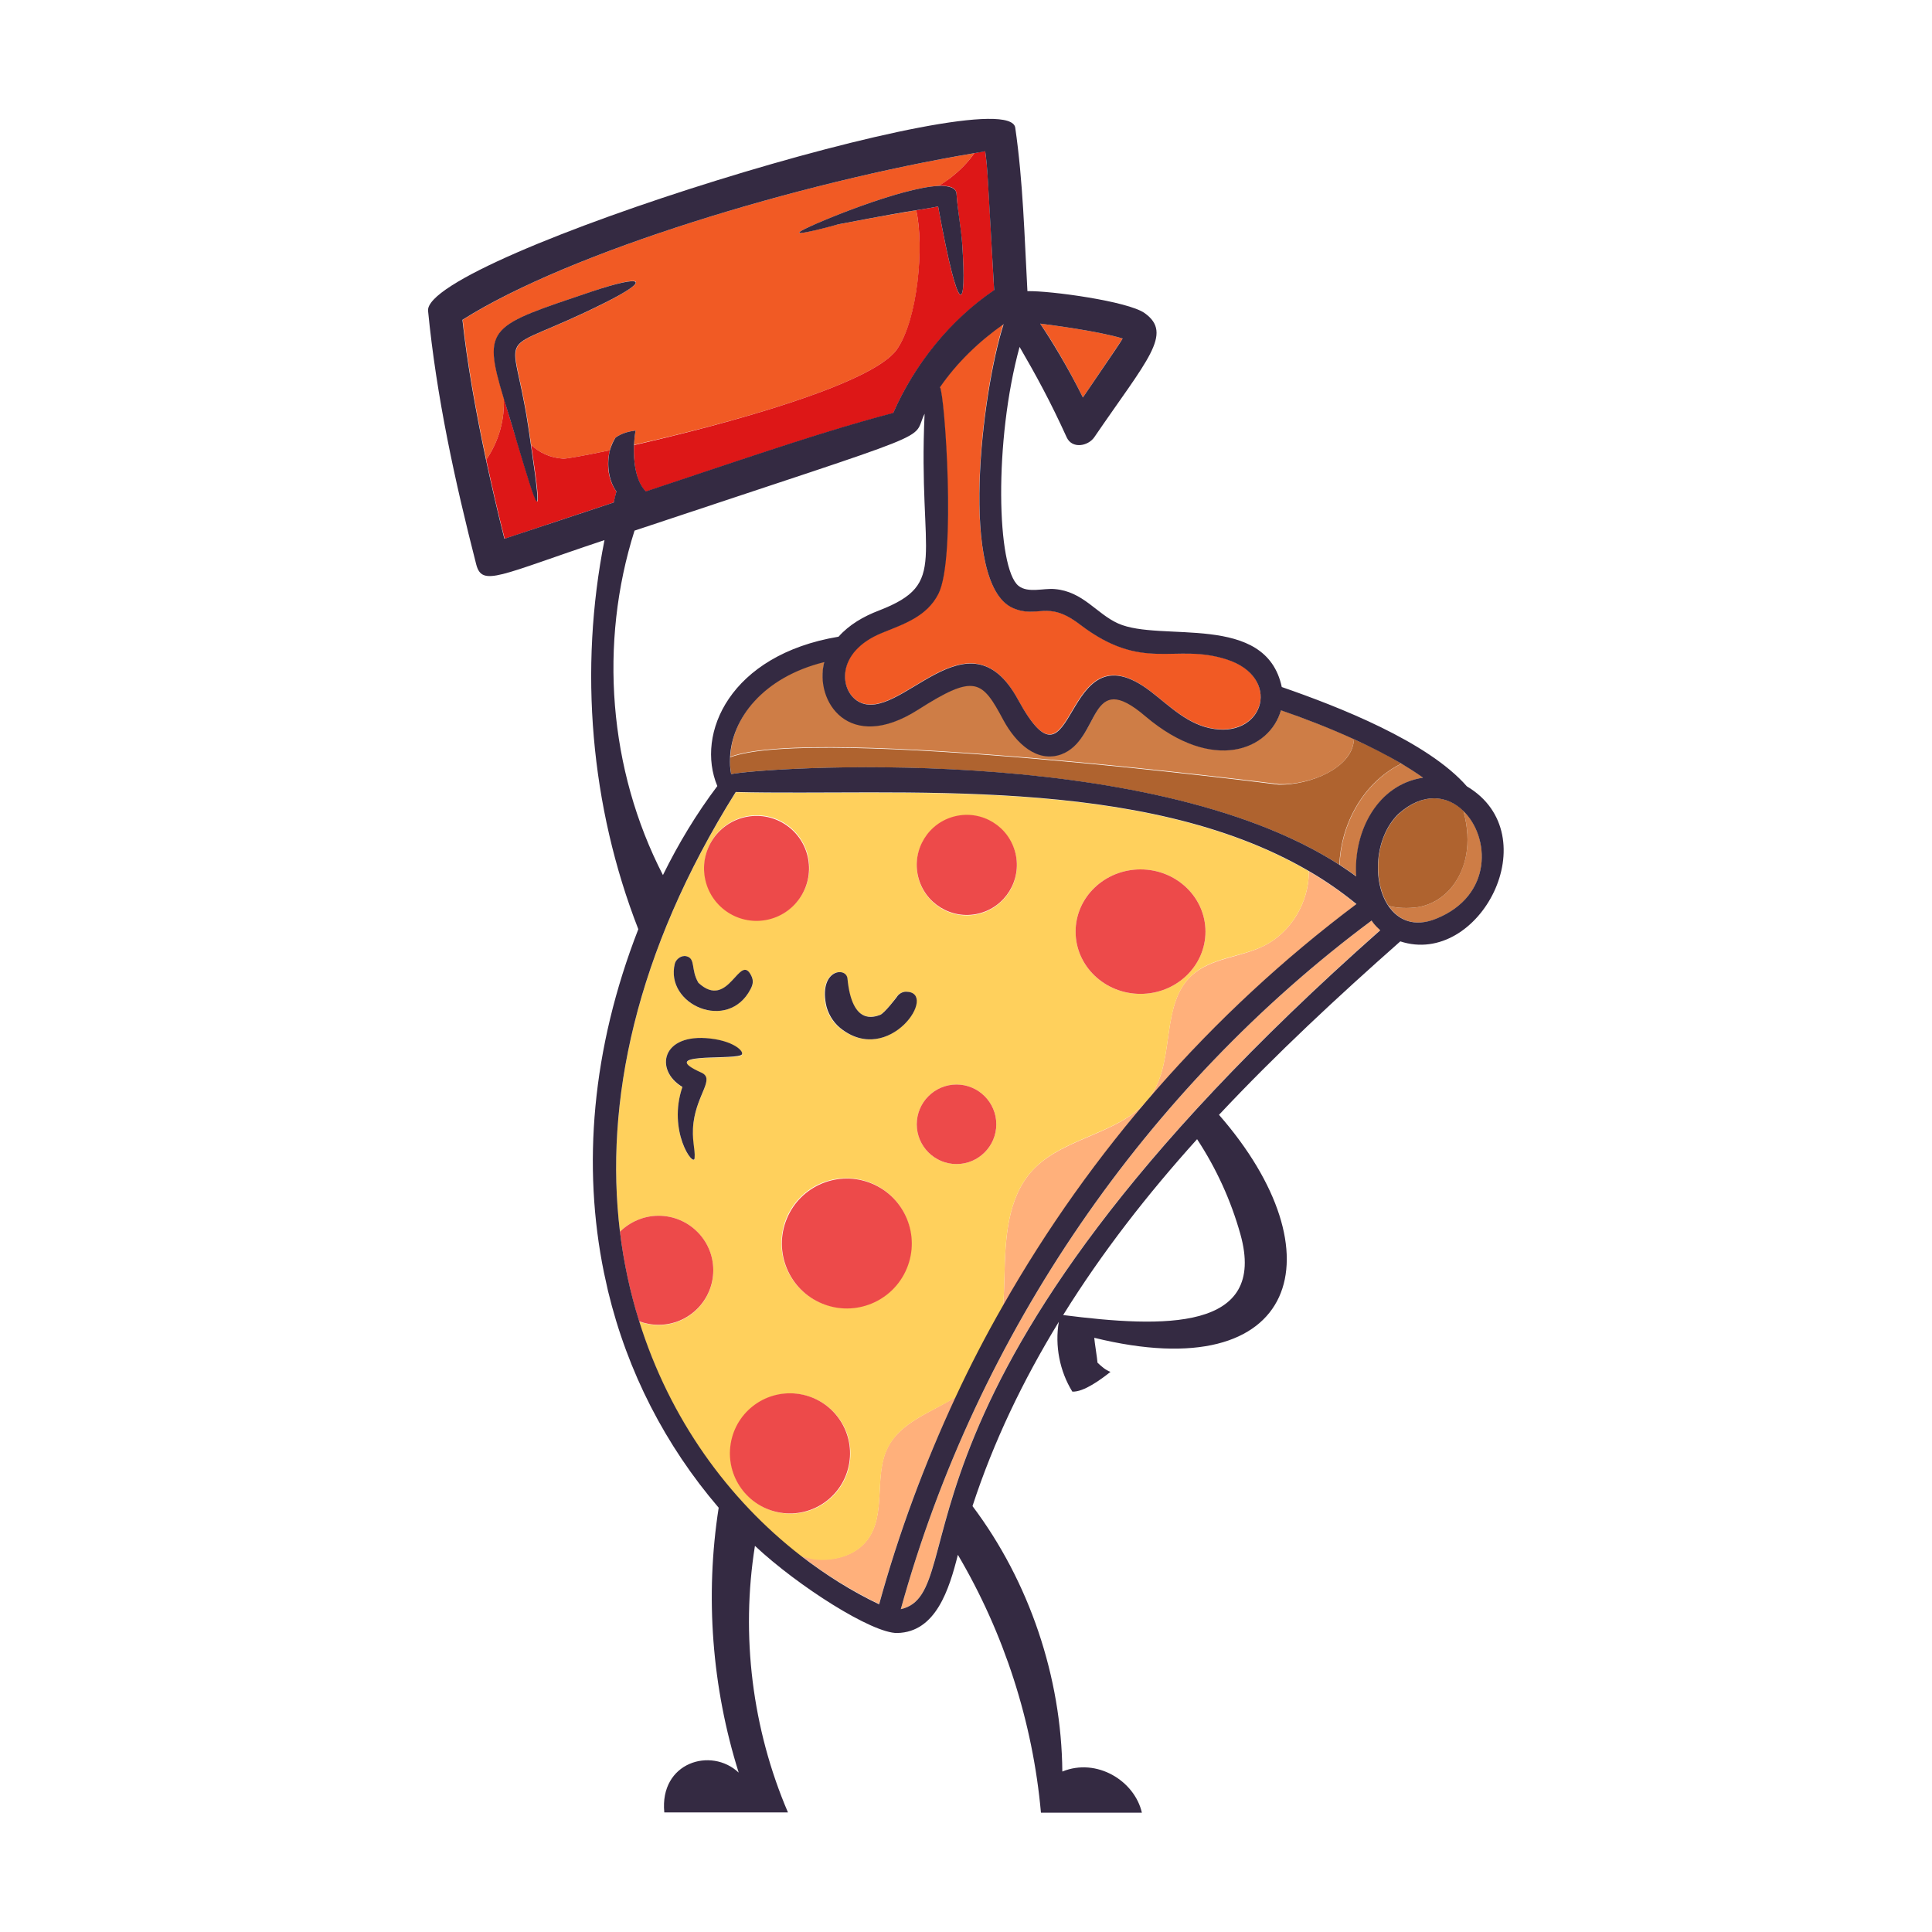 <?xml version="1.0" encoding="utf-8"?>
<!-- Generator: Adobe Illustrator 25.3.1, SVG Export Plug-In . SVG Version: 6.00 Build 0)  -->
<svg version="1.0" id="object" xmlns="http://www.w3.org/2000/svg" xmlns:xlink="http://www.w3.org/1999/xlink" x="0px" y="0px"
	 viewBox="0 0 714 714" style="enable-background:new 0 0 714 714;" xml:space="preserve">
<style type="text/css">
	.st0{fill:#F15A24;}
	.st1{fill:#CE7D46;}
	.st2{fill:#FFB07B;}
	.st3{fill:#DD1717;}
	.st4{fill:#FFD05C;}
	.st5{fill:#ED4A4A;}
	.st6{fill:#AF632F;}
	.st7{fill:none;}
	.st8{fill:#342A42;}
</style>
<g>
	<g>
		<path class="st0" d="M453.3,243.6c-19.3-6.2-30.7,5-54.2-12.9c-12.4-9.4-15.7-1.8-25-6.2c-19.7-9.1-11.5-79.2-3.3-104.8
			c-9.1,6.5-17.2,14.2-23.5,23.3c1.6,2.4,6,63.3-0.6,76.4c-4.3,8.4-12.7,11.1-20.8,14.4c-17.2,6.9-15.8,21.3-8.7,25.4
			c15.1,8.6,40.3-34.9,58.9-0.8c22,40.4,15.6-28.6,49-3c7.3,5.6,14,12.5,23.5,13.9C467.4,272.1,473.6,250.1,453.3,243.6z"/>
		<path class="st0" d="M331.4,129.2c7.9-11,10.2-38.4,7.2-51.5c-4,0.7-11.5,1.9-28.8,5.2c-0.2,0-18.8,5.2-13.5,2.3
			c5.3-2.9,36.7-15.9,50.6-16.5c1.7-1,3.5-2.2,5.5-3.9c3.7-3,6-5.8,7.7-8.2C295.3,67.5,210.7,93,171,118.2c1.7,15.9,5,34.2,8.7,51.7
			c4.8-7.1,6.8-14.7,6.5-22.8c-8-26.6-5.2-26.6,32.7-39.4c19.2-6.5,22.2-4.6,4.1,4.5c-41.3,20.6-33.7,6.2-27.8,44.7
			c0.4,2.7,0.8,5.2,1.1,7.5c3,2.9,7,4.8,11.8,5.1c1.1,0.1,7.7-1.1,17.3-3.1c0.4-1.7,1.1-3.3,2.1-4.7c2.5-1.7,4.7-2.2,7.4-2.6
			c-0.3,1.6-0.5,3.4-0.6,5.3C267.7,156.9,322.1,142.2,331.4,129.2z"/>
		<path class="st0" d="M414.9,125.1c-9.2-2.8-27.3-5.1-30.5-5.5c4.3,6.1,10.2,16,15.8,27.3C413.7,127,413.8,126.8,414.9,125.1z"/>
	</g>
	<g>
		<path class="st1" d="M526,287.4c-2.5-1.8-5.2-3.5-8-5.2c-14.6,7.2-22.5,23.1-22.9,37.4c2.1,1.4,4.2,2.8,6.2,4.3
			C500.2,306.9,509.4,289.9,526,287.4z"/>
		<path class="st1" d="M500.3,273.9c0-0.3,0.1-0.5,0.1-0.8c-9-4.1-18.3-7.6-27-10.7c-4.1,14.5-25,23.5-49.9,2.2
			c-21.5-18.4-16.3,8.5-31.2,14c-8.8,3.3-16.7-3.9-21.4-12.7c-7.9-14.8-10.5-17.2-31.5-3.8c-25.5,16.3-38.4-3.2-34.7-17.6
			c-22.7,5.5-34.2,20.9-34.8,35.2c31.1-12,202.7,10.1,202.9,10.1C484.5,290.1,499.2,283.9,500.3,273.9z"/>
		<path class="st1" d="M540.8,299.6c3.4,12.2,0.8,21.6-4,27.9c-3.4,4.4-8.5,7.4-14,7.9c-4.1,0.4-7.3,0-9.6-0.6
			c3.6,5.3,9.6,8,17.7,4.7C551.8,331,550.7,309.2,540.8,299.6z"/>
	</g>
	<g>
		<path class="st2" d="M506.9,340.2c-83.3,62-145.8,152.6-174,254.5c27.8-6.2-13.9-81.9,177.2-251
			C508,341.8,507.4,340.8,506.9,340.2z"/>
		<path class="st2" d="M501.3,334.2c-5.6-4.6-11.5-8.6-17.6-12.2c0.1,11.3-6.5,22.6-16.7,27.6c-8.7,4.3-19.5,4.4-26.6,10.9
			c-11.4,10.5-6.2,30.3-14.5,43.5c-9.5,15.1-32.2,15.5-44.3,28.5c-9.5,10.3-10.1,25.6-10.4,39.6c-0.1,3.5-0.2,7-0.5,10.6
			C403.1,425.7,447.2,374.8,501.3,334.2z"/>
		<path class="st2" d="M328.1,534.9c-5.3,10.5-0.4,24.6-7.5,34.1c-4.4,5.9-12.6,8.1-19.9,7c-1.7-0.2-3.3-0.6-4.8-1.2
			c9.1,7.1,18.9,13.1,29,18c7.2-26.2,16.7-51.8,28.4-76.6C344.1,522,332.9,525.5,328.1,534.9z"/>
	</g>
	<g>
		<path class="st3" d="M364.1,55.9c-1.3,0.2-2.7,0.4-4,0.7c-1.7,2.4-4,5.2-7.7,8.2c-2,1.7-3.9,2.9-5.5,3.9c3.9-0.2,6.5,0.6,6.6,3
			c0.4,6.2,1.6,12.3,2.1,18.5c1.7,24.8-1,29.5-8.9-13.9c-3.5,0.7-4,0.7-8.1,1.4c3,13.1,0.6,40.5-7.2,51.5
			c-9.3,13-63.7,27.7-97.1,35.3c-0.3,6.4,0.8,13.8,4.4,17.2c42.3-14.1,66.9-22.6,91.4-29c7.9-18,21.1-34.3,37.3-45.4
			C364.9,62.3,365,62.7,364.1,55.9z"/>
		<path class="st3" d="M225.4,166.4c-9.6,2-16.2,3.2-17.3,3.1c-4.8-0.3-8.8-2.2-11.8-5.1c4.6,30.7,2.7,25.3-5.2-1.1
			c-1.9-6.3-3.6-11.6-4.9-16.2c0.3,8-1.7,15.7-6.5,22.8c2.2,10.2,4.5,20.2,6.8,29.2c8-2.7,32.2-10.7,40.3-13.4
			c0.4-1.4,0.7-2.7,1-4.1C224.8,177.7,224,171.5,225.4,166.4z"/>
	</g>
	<path class="st4" d="M320.7,569c7-9.5,2.1-23.6,7.5-34.1c4.8-9.5,16-12.9,25.1-18.6c5.4-11.4,11.2-22.6,17.4-33.6
		c0.3-3.5,0.4-7.1,0.5-10.6c0.3-14,0.9-29.3,10.4-39.6c12.1-13.1,34.9-13.5,44.3-28.5c8.3-13.1,3.1-32.9,14.5-43.5
		c7.1-6.6,17.9-6.7,26.6-10.9c10.2-5,16.8-16.3,16.7-27.6c-61.7-36-151.6-27.7-211.8-29.2c-37.3,59.4-48.5,115-42.8,162.4
		c3.7-3.6,8.7-5.9,14.3-5.9c11.1,0,20.2,9,20.2,20.2c0,11.1-9,20.2-20.2,20.2c-2.5,0-4.9-0.5-7.2-1.3c11.3,36.3,33,66,59.7,86.7
		c1.6,0.5,3.2,0.9,4.8,1.2C308.1,577.2,316.3,575,320.7,569z M421.5,321.3c13.3,0,24,10.3,24,23c0,12.7-10.8,23-24,23
		c-13.3,0-24-10.3-24-23C397.5,331.6,408.2,321.3,421.5,321.3z M312.8,483.4c-13.3,0-24-10.7-24-24c0-13.3,10.7-24,24-24
		c13.3,0,24,10.7,24,24C336.9,472.7,326.1,483.4,312.8,483.4z M353.5,430.2c-8.1,0-14.7-6.6-14.7-14.7c0-8.1,6.6-14.7,14.7-14.7
		c8.1,0,14.7,6.6,14.7,14.7C368.2,423.6,361.6,430.2,353.5,430.2z M357.3,301.3c10.2,0,18.5,8.3,18.5,18.5
		c0,10.2-8.3,18.5-18.5,18.5c-10.2,0-18.5-8.3-18.5-18.5C338.8,309.6,347.1,301.3,357.3,301.3z M313.1,361.7
		c1.7,17.3,9.9,14,12,13.4c1.7-0.5,6.2-6.6,6.2-6.6c0.7-1.2,2.1-2,3.4-2c12.4,0-6.1,28-24.4,13.4c-2.7-2.2-4.7-5.6-5.3-9
		C302.8,358.1,312.7,357.2,313.1,361.7z M279.7,301.3c10.7,0,19.4,8.7,19.4,19.4s-8.7,19.4-19.4,19.4c-10.7,0-19.4-8.7-19.4-19.4
		S268.9,301.3,279.7,301.3z M249.4,356.1c0.4-1.5,2.4-3.3,4.3-2.7c3.5,1,1.5,5,4.4,9.8c11.3,10.6,15.2-11.6,19.6-2.5
		c0.9,1.8,0.6,3.2-0.3,4.8C269,381.6,245.6,371.3,249.4,356.1z M259.2,396.5c5.1,2.3-1.5,7.7-2.9,18.4c-0.9,6.5,0.6,9.7,0.4,13.2
		c-0.3,3.5-10.1-10-4.5-26.3c-10.4-6.2-7.9-20.1,10.3-17.9c9.7,1.1,13.3,5.6,11.2,6.3C268.9,391.7,242.7,389.1,259.2,396.5z
		 M269.9,537.2c0-12.2,9.9-22.2,22.2-22.2c12.2,0,22.2,9.9,22.2,22.2c0,12.2-9.9,22.2-22.2,22.2
		C279.8,559.3,269.9,549.4,269.9,537.2z"/>
	<g>
		<ellipse class="st5" cx="421.5" cy="344.3" rx="24" ry="23"/>
		
			<ellipse transform="matrix(0.383 -0.924 0.924 0.383 -231.325 572.638)" class="st5" cx="312.8" cy="459.4" rx="24" ry="24"/>
		
			<ellipse transform="matrix(0.16 -0.987 0.987 0.16 -284.992 739.363)" class="st5" cx="292" cy="537.2" rx="22.2" ry="22.2"/>
		<path class="st5" d="M353.5,400.8c-8.1,0-14.7,6.6-14.7,14.7c0,8.1,6.6,14.7,14.7,14.7c8.1,0,14.7-6.6,14.7-14.7
			C368.2,407.4,361.6,400.8,353.5,400.8z"/>
		
			<ellipse transform="matrix(0.984 -0.178 0.178 0.984 -52.743 55.047)" class="st5" cx="279.7" cy="320.8" rx="19.4" ry="19.4"/>
		
			<ellipse transform="matrix(0.973 -0.23 0.23 0.973 -63.914 90.647)" class="st5" cx="357.3" cy="319.8" rx="18.5" ry="18.5"/>
		<path class="st5" d="M243.4,449.3c-5.6,0-10.6,2.3-14.3,5.9c1.4,11.5,3.8,22.6,7.1,33.1c2.2,0.8,4.6,1.3,7.2,1.3
			c11.1,0,20.2-9,20.2-20.2C263.6,458.3,254.5,449.3,243.4,449.3z"/>
	</g>
	<g>
		<path class="st6" d="M500.4,273.2c-0.1,0.2-0.1,0.5-0.1,0.8c-1.1,9.9-15.9,16.1-27.6,16c-0.2,0-171.8-22.1-202.9-10.1
			c-0.1,2.1,0.1,4.2,0.4,6.2c10.9-2.4,153.7-12.2,224.8,33.5c0.4-14.3,8.3-30.2,22.9-37.4C512.5,278.9,506.5,275.9,500.4,273.2z"/>
		<path class="st6" d="M540.8,299.6c-5.8-5.6-14.7-7-23.9,1.2c-9,8.7-9.7,25.1-3.7,34c2.4,0.6,5.5,1,9.6,0.6
			c5.5-0.5,10.6-3.5,14-7.9C541.6,321.3,544.2,311.9,540.8,299.6z"/>
	</g>
	<g>
		<path class="st7" d="M265,290.4c-8.1-19.3,4.6-48.5,44.8-55.2c3.9-4.5,9.3-7.5,15-9.7c26.1-10.1,14.3-18.9,16.8-72.7
			c-5.2,10.7,8.9,4.5-107.2,43.2c-13.3,41.7-9.7,88.4,10.4,127.2C250.6,311.7,257.3,300.7,265,290.4z"/>
		<path class="st7" d="M227.8,181.6c-3-3.9-3.8-10.1-2.4-15.2c0.4-1.7,1.1-3.3,2.1-4.7c2.5-1.7,4.7-2.2,7.4-2.6
			c-0.3,1.6-0.5,3.4-0.6,5.3c-0.3,6.4,0.8,13.8,4.4,17.2c42.3-14.1,66.9-22.6,91.4-29c7.9-18,21.1-34.3,37.3-45.4
			c-2.5-45-2.4-44.6-3.3-51.3c-1.3,0.2-2.7,0.4-4,0.7C295.3,67.5,210.7,93,171,118.2c1.7,15.9,5,34.2,8.7,51.7
			c2.2,10.2,4.5,20.2,6.8,29.2c8-2.7,32.2-10.7,40.3-13.4C227.1,184.3,227.4,182.9,227.8,181.6z M296.3,85.2
			c5.3-2.9,36.7-15.9,50.6-16.5c3.9-0.2,6.5,0.6,6.6,3c0.4,6.2,1.6,12.3,2.1,18.5c1.7,24.8-1,29.5-8.9-13.9c-3.5,0.7-4,0.7-8.1,1.4
			c-4,0.7-11.5,1.9-28.8,5.2C309.6,83,291.1,88.1,296.3,85.2z M195.1,156.9c0.4,2.7,0.8,5.2,1.1,7.5c4.6,30.7,2.7,25.3-5.2-1.1
			c-1.9-6.3-3.6-11.6-4.9-16.2c-8-26.6-5.2-26.6,32.7-39.4c19.2-6.5,22.2-4.6,4.1,4.5C181.6,132.8,189.2,118.4,195.1,156.9z"/>
		<path class="st7" d="M423.5,264.7c-21.5-18.4-16.3,8.5-31.2,14c-8.8,3.3-16.7-3.9-21.4-12.7c-7.9-14.8-10.5-17.2-31.5-3.8
			c-25.5,16.3-38.4-3.2-34.7-17.6c-22.7,5.5-34.2,20.9-34.8,35.2c-0.1,2.1,0.1,4.2,0.4,6.2c10.9-2.4,153.7-12.2,224.8,33.5
			c2.1,1.4,4.2,2.8,6.2,4.3c-1.2-17,8.1-34,24.7-36.5c-2.5-1.8-5.2-3.5-8-5.2c-5.5-3.3-11.5-6.3-17.5-9c-9-4.1-18.3-7.6-27-10.7
			C469.3,277,448.5,286,423.5,264.7z"/>
		<path class="st7" d="M347.4,143.1c1.6,2.4,6,63.3-0.6,76.4c-4.3,8.4-12.7,11.1-20.8,14.4c-17.2,6.9-15.8,21.3-8.7,25.4
			c15.1,8.6,40.3-34.9,58.9-0.8c22,40.4,15.6-28.6,49-3c7.3,5.6,14,12.5,23.5,13.9c18.7,2.7,24.9-19.2,4.6-25.7
			c-19.3-6.2-30.7,5-54.2-12.9c-12.4-9.4-15.7-1.8-25-6.2c-19.7-9.1-11.5-79.2-3.3-104.8C361.7,126.2,353.6,133.9,347.4,143.1z"/>
		<path class="st7" d="M414.9,125.1c-9.2-2.8-27.3-5.1-30.5-5.5c4.3,6.1,10.2,16,15.8,27.3C413.7,127,413.8,126.8,414.9,125.1z"/>
		<path class="st7" d="M370.7,482.7c32.4-56.9,76.6-107.9,130.7-148.5c-5.6-4.6-11.5-8.6-17.6-12.2c-61.7-36-151.6-27.7-211.8-29.2
			c-37.3,59.4-48.5,115-42.8,162.4c1.4,11.5,3.8,22.6,7.1,33.1c11.3,36.3,33,66,59.7,86.7c9.1,7.1,18.9,13.1,29,18
			c7.2-26.2,16.7-51.8,28.4-76.6C358.6,504.9,364.4,493.7,370.7,482.7z M273.7,390.1c-4.8,1.6-31-1-14.5,6.4
			c5.1,2.3-1.5,7.7-2.9,18.4c-0.9,6.5,0.6,9.7,0.4,13.2c-0.3,3.5-10.1-10-4.5-26.3c-10.4-6.2-7.9-20.1,10.3-17.9
			C272.2,384.9,275.8,389.4,273.7,390.1z M277.4,365.5c-8.4,16.1-31.8,5.8-28-9.4c0.4-1.5,2.4-3.3,4.3-2.7c3.5,1,1.5,5,4.4,9.8
			c11.3,10.6,15.2-11.6,19.6-2.5C278.5,362.4,278.3,363.8,277.4,365.5z M310.4,379.8c-2.7-2.2-4.7-5.6-5.3-9
			c-2.3-12.7,7.6-13.7,8-9.2c1.7,17.3,9.9,14,12,13.4c1.7-0.5,6.2-6.6,6.2-6.6c0.7-1.2,2.1-2,3.4-2
			C347.2,366.5,328.6,394.5,310.4,379.8z"/>
		<path class="st7" d="M516.9,300.9c-9,8.7-9.7,25.1-3.7,34c3.6,5.3,9.6,8,17.7,4.7c21-8.5,19.9-30.4,9.9-39.9
			C535,294,526.1,292.7,516.9,300.9z"/>
		<path class="st7" d="M506.9,340.2c-83.3,62-145.8,152.6-174,254.5c27.8-6.2-13.9-81.9,177.2-251
			C508,341.8,507.4,340.8,506.9,340.2z"/>
		<path class="st7" d="M392.9,486c37,4.7,75.6,6.1,65.5-29.9c-3.5-12.4-8.9-24.3-16-35C424.2,441.3,407.3,462.9,392.9,486z"/>
		<path class="st8" d="M542.1,290.6c-14.5-16.6-47.6-29.5-68.4-36.7c-5.9-27.8-44.7-16.4-60.5-23.5c-8-3.6-12.9-11.8-23.4-12.7
			c-4.1-0.4-9.9,1.6-13.4-1.2c-8.1-6.5-9.1-53.6,0.4-88.3c6.1,10.5,11.4,20.2,17.4,33.4c2,4.4,7.9,3.3,10.2,0
			c19.6-28.7,29.3-38.3,18.6-45.9c-6.2-4.4-35-8.3-43.3-8.1c-1.1-20.1-1.6-40.4-4.5-60.4c-2.7-18.7-218.9,48-217,67.7
			c3.1,31.7,9.9,62.9,17.8,93.7c2.2,8.4,8.4,4,47.4-9c-9.5,47.8-5.2,98.4,12.5,143.8c-17.3,44.4-20.7,87.7-12.7,126.9
			c0.5,2.3,1,4.5,1.5,6.8c7.2,29.9,21.2,57.1,40.9,80.1c-5.1,32.7-2.5,66.4,7.4,97.9c-10.2-9.6-29.3-3.8-27.5,14.7h45.7
			c-13.2-30.8-17.5-65.4-12.2-98.5c15.9,14.9,43.4,32.4,52.6,32.2c14.3-0.3,19.2-16.2,22.4-28.9c17.1,29,27.7,61.8,30.7,95.3H422
			c-2.7-11.8-16.7-20.4-29.4-15.2c-0.3-34.9-12.2-70.2-33.2-98.1c7.8-23.9,18.7-46.5,31.9-68.1c-1.5,8.8,0.3,18.2,5,25.8
			c4.3,0.2,10.8-4.7,14.1-7.3c-1.9-0.7-3.3-2-4.8-3.4c-0.1-1.6-1.1-7.6-1.2-9.2c76,18.7,90.7-31.3,46.1-82.4
			c21.3-22.7,43.7-43.5,67-64.1C546.7,357.5,572.4,308.6,542.1,290.6z M414.9,125.1c-1.1,1.8-1.2,2-14.7,21.8
			c-5.6-11.3-11.6-21.1-15.8-27.3C387.6,120,405.7,122.3,414.9,125.1z M473.4,262.5c8.7,3,18,6.6,27,10.7c6.1,2.8,12,5.8,17.5,9
			c2.8,1.7,5.5,3.4,8,5.2c-16.6,2.5-25.8,19.5-24.7,36.5c-2-1.5-4.1-2.9-6.2-4.3c-71.1-45.8-213.9-35.9-224.8-33.5
			c-0.4-2-0.5-4.1-0.4-6.2c0.6-14.2,12.1-29.6,34.8-35.2c-3.7,14.4,9.1,33.9,34.7,17.6c21-13.4,23.6-11,31.5,3.8
			c4.7,8.7,12.5,15.9,21.4,12.7c14.9-5.5,9.8-32.4,31.2-14C448.5,286,469.3,277,473.4,262.5z M374.1,224.6c9.4,4.3,12.7-3.2,25,6.2
			c23.5,17.9,34.9,6.7,54.2,12.9c20.3,6.5,14.1,28.5-4.6,25.7c-9.6-1.4-16.2-8.3-23.5-13.9c-33.4-25.6-27,43.4-49,3
			c-18.6-34.1-43.8,9.3-58.9,0.8c-7.1-4-8.6-18.4,8.7-25.4c8.1-3.3,16.5-6,20.8-14.4c6.7-13.1,2.3-74,0.6-76.4
			c6.3-9.1,14.3-16.8,23.5-23.3C362.7,145.3,354.4,215.4,374.1,224.6z M186.4,199.1c-2.3-9.1-4.6-19-6.8-29.2
			c-3.7-17.5-7-35.8-8.7-51.7C210.7,93,295.3,67.5,360.1,56.6c1.3-0.2,2.7-0.4,4-0.7c0.9,6.7,0.7,6.4,3.3,51.3
			c-16.3,11.1-29.4,27.4-37.3,45.4c-24.5,6.4-49.1,14.9-91.4,29c-3.6-3.5-4.7-10.8-4.4-17.2c0.1-1.9,0.3-3.7,0.6-5.3
			c-2.7,0.4-4.9,0.9-7.4,2.6c-0.9,1.4-1.6,3-2.1,4.7c-1.3,5.1-0.5,11.3,2.4,15.2c-0.4,1.4-0.7,2.7-1,4.1
			C218.6,188.4,194.4,196.5,186.4,199.1z M234.5,196.1c116.1-38.7,102-32.6,107.2-43.2c-2.5,53.9,9.2,62.6-16.8,72.7
			c-5.8,2.2-11.1,5.3-15,9.7c-40.2,6.7-52.9,35.9-44.8,55.2c-7.7,10.2-14.4,21.3-20.1,32.9C224.9,284.4,221.3,237.7,234.5,196.1z
			 M324.9,592.9c-10.1-4.8-19.8-10.9-29-18c-26.7-20.7-48.4-50.4-59.7-86.7c-3.3-10.5-5.7-21.6-7.1-33.1
			c-5.7-47.4,5.5-102.9,42.8-162.4c60.2,1.5,150.1-6.8,211.8,29.2c6.2,3.6,12.1,7.7,17.6,12.2c-54.1,40.6-98.3,91.5-130.7,148.5
			c-6.3,11-12.1,22.2-17.4,33.6C341.6,541.1,332.1,566.7,324.9,592.9z M458.4,456.1c10.1,36-28.6,34.6-65.5,29.9
			c14.4-23.2,31.2-44.7,49.5-65C449.5,431.8,454.9,443.6,458.4,456.1z M332.9,594.7c28.2-102,90.7-192.5,174-254.5
			c0.4,0.6,1,1.6,3.2,3.6C319,512.8,360.8,588.5,332.9,594.7z M530.8,339.5c-8.1,3.3-14.1,0.6-17.7-4.7c-6-8.9-5.2-25.3,3.7-34
			c9.2-8.2,18.1-6.8,23.9-1.2C550.7,309.2,551.8,331,530.8,339.5z"/>
		<path class="st8" d="M334.8,366.5c-1.3,0-2.7,0.8-3.4,2c0,0-4.6,6.1-6.2,6.6c-2.1,0.7-10.3,4-12-13.4c-0.4-4.5-10.3-3.5-8,9.2
			c0.6,3.4,2.6,6.8,5.3,9C328.6,394.5,347.2,366.5,334.8,366.5z"/>
		<path class="st8" d="M258.1,363.2c-2.9-4.9-0.9-8.9-4.4-9.8c-2-0.5-3.9,1.2-4.3,2.7c-3.8,15.2,19.7,25.5,28,9.4
			c0.9-1.7,1.1-3.1,0.3-4.8C273.3,351.5,269.4,373.7,258.1,363.2z"/>
		<path class="st8" d="M262.5,383.8c-18.1-2.1-20.7,11.7-10.3,17.9c-5.6,16.3,4.2,29.9,4.5,26.3c0.3-3.5-1.2-6.7-0.4-13.2
			c1.4-10.7,8-16.1,2.9-18.4c-16.5-7.4,9.7-4.7,14.5-6.4C275.8,389.4,272.2,384.9,262.5,383.8z"/>
		<path class="st8" d="M222.9,112.2c18.1-9,15.1-10.9-4.1-4.5c-37.9,12.8-40.7,12.8-32.7,39.4c1.4,4.6,3.1,9.9,4.9,16.2
			c7.9,26.4,9.7,31.8,5.2,1.1c-0.3-2.3-0.7-4.8-1.1-7.5C189.2,118.4,181.6,132.8,222.9,112.2z"/>
		<path class="st8" d="M309.8,82.9c17.3-3.3,24.8-4.6,28.8-5.2c4.1-0.7,4.6-0.7,8.1-1.4c7.9,43.3,10.6,38.7,8.9,13.9
			c-0.4-6.2-1.7-12.3-2.1-18.5c-0.1-2.3-2.7-3.1-6.6-3c-13.9,0.6-45.4,13.6-50.6,16.5C291.1,88.1,309.6,83,309.8,82.9z"/>
	</g>
</g>
</svg>
